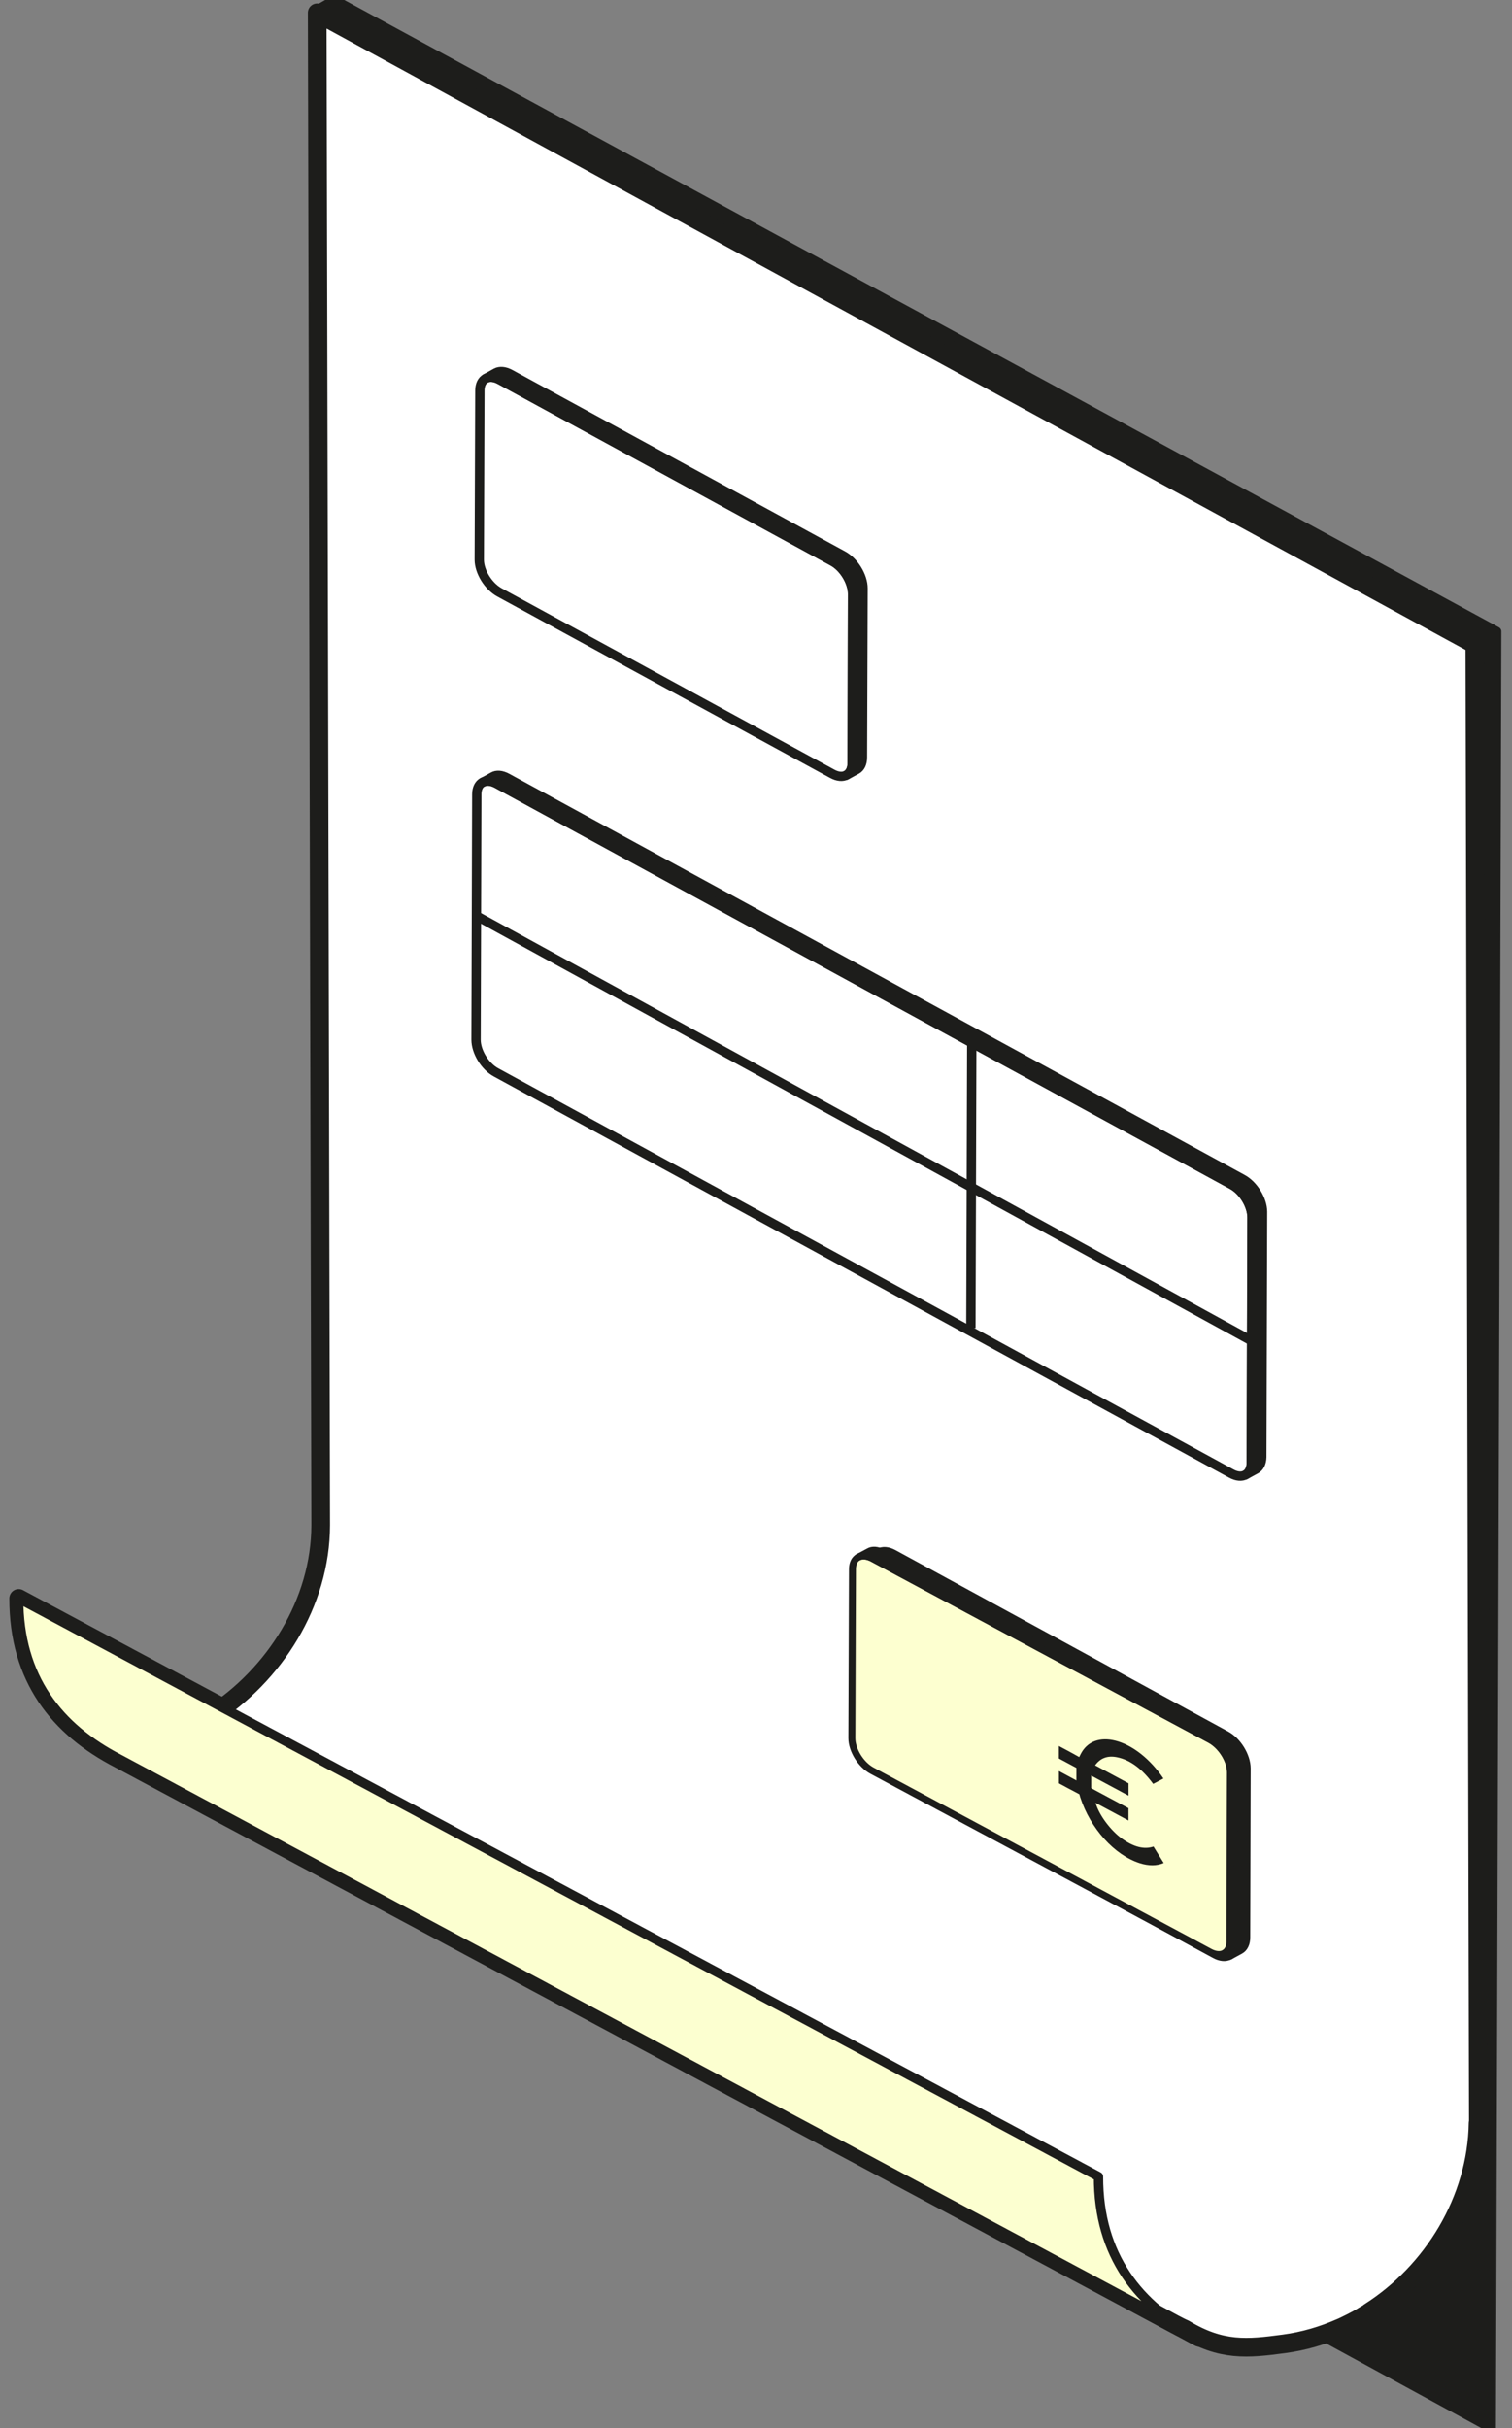 <svg width="81" height="130" viewBox="0 0 81 130" fill="none" xmlns="http://www.w3.org/2000/svg">
<rect x="0" y="0" width="81" height="130" fill="#808080" stroke="none"/>
<path d="M6.394 94.177L64.242 125.136C60.999 123.453 58.84 120.764 58.847 116.528L1 85.576C0.992 89.812 3.144 92.501 6.394 94.177Z" fill="white"/>
<path d="M6.394 94.177L64.242 125.136C60.999 123.453 58.84 120.764 58.847 116.528L1 85.576C0.992 89.812 3.144 92.501 6.394 94.177Z" stroke="#1D1D1B" stroke-linejoin="round"/>
<path d="M79.889 130L80.18 33.805L17.921 0L16.968 0.546L19.149 96.884L79.889 130Z" fill="#1D1D1B"/>
<path d="M79.889 130L80.18 33.805L17.921 0L16.968 0.546L19.149 96.884L79.889 130Z" stroke="#1D1D1B" stroke-width="0.5" stroke-linejoin="round"/>
<path d="M9.744 92.712C9.83 92.668 9.915 92.623 10.001 92.579L9.744 92.712ZM10.657 92.255C10.774 92.189 10.883 92.115 11 92.049C10.883 92.115 10.767 92.189 10.657 92.255ZM79.01 34.498L79.197 113.517L79.19 113.672L79.182 113.664C79.12 117.776 76.755 121.631 73.353 123.79L73.494 123.717C73.362 123.805 73.212 123.886 73.072 123.967C72.962 124.033 72.862 124.1 72.752 124.159C72.526 124.284 72.292 124.402 72.058 124.513C71.981 124.542 71.91 124.587 71.84 124.616C71.832 124.616 71.824 124.624 71.808 124.631L71.832 124.616C70.865 125.043 69.842 125.345 68.781 125.485C66.814 125.75 65.428 125.882 63.452 124.687C63.452 124.687 63.334 124.638 63.232 124.586L62.905 124.417L5.827 93.626C6.077 93.641 6.35 93.633 6.678 93.589C7.739 93.449 8.761 93.146 9.729 92.719L11.266 91.879C14.707 89.69 17.173 85.814 17.18 81.65L16.993 0.686L79.01 34.498Z" fill="white"/>
<path d="M9.744 92.712C9.83 92.668 9.915 92.623 10.001 92.579M10.657 92.255C10.774 92.189 10.883 92.115 11 92.049C10.883 92.115 10.767 92.189 10.657 92.255ZM79.01 34.498L79.197 113.517L79.19 113.672L79.182 113.664C79.12 117.776 76.755 121.631 73.353 123.79L73.494 123.717C73.362 123.805 73.212 123.886 73.072 123.967C72.962 124.033 72.862 124.1 72.752 124.159C72.526 124.284 72.292 124.402 72.058 124.513C71.981 124.542 71.91 124.587 71.84 124.616C71.832 124.616 71.824 124.624 71.808 124.631L71.832 124.616C70.865 125.043 69.842 125.345 68.781 125.485C66.814 125.75 65.428 125.882 63.452 124.687C63.452 124.687 63.334 124.638 63.232 124.586L62.905 124.417L5.827 93.626C6.077 93.641 6.35 93.633 6.678 93.589C7.739 93.449 8.761 93.146 9.729 92.719L11.266 91.879C14.707 89.69 17.173 85.814 17.18 81.65L16.993 0.686L79.01 34.498Z" stroke="#1D1D1B" stroke-linejoin="round"/>
<path d="M6.394 94.177L64.242 125.136C60.999 123.453 58.84 120.764 58.847 116.528L1 85.576C0.992 89.812 3.144 92.501 6.394 94.177Z" fill="#FCFFD0"/>
<path d="M6.394 94.177L64.242 125.136C60.999 123.453 58.84 120.764 58.847 116.528L1 85.576C0.992 89.812 3.144 92.501 6.394 94.177Z" stroke="#1D1D1B" stroke-width="0.5" stroke-linejoin="round"/>
<path d="M66.19 94.972C66.19 94.33 65.708 93.554 65.115 93.226L47.312 83.515C46.719 83.187 46.237 83.447 46.237 84.089L46.205 93.144C46.205 93.786 46.68 94.569 47.273 94.89L65.091 104.601C65.684 104.929 66.166 104.669 66.166 104.027L66.19 94.972Z" fill="#FCFFD0"/>
<path d="M66.19 94.972C66.19 94.33 65.708 93.554 65.115 93.226L47.312 83.515C46.719 83.187 46.237 83.447 46.237 84.089L46.205 93.144C46.205 93.786 46.68 94.569 47.273 94.89L65.091 104.601C65.684 104.929 66.166 104.669 66.166 104.027L66.19 94.972Z" stroke="#1D1D1B" stroke-width="0.5" stroke-linecap="round" stroke-linejoin="round"/>
<path d="M47.857 83.211L65.676 92.922C66.269 93.243 66.743 94.027 66.751 94.669L66.727 103.723C66.727 104.044 66.609 104.268 66.419 104.372L65.858 104.678C66.047 104.574 66.166 104.35 66.166 104.029L66.19 94.975C66.19 94.333 65.708 93.556 65.115 93.228L47.297 83.517C47.004 83.36 46.736 83.346 46.538 83.45L47.099 83.144C47.288 83.032 47.557 83.047 47.857 83.211Z" fill="#1D1D1B"/>
<path d="M47.857 83.211L65.676 92.922C66.269 93.243 66.743 94.027 66.751 94.669L66.727 103.723C66.727 104.044 66.609 104.268 66.419 104.372L65.858 104.678C66.047 104.574 66.166 104.35 66.166 104.029L66.19 94.975C66.19 94.333 65.708 93.556 65.115 93.228L47.297 83.517C47.004 83.36 46.736 83.346 46.538 83.45L47.099 83.144C47.288 83.032 47.557 83.047 47.857 83.211Z" stroke="#1D1D1B" stroke-width="0.5" stroke-linecap="round" stroke-linejoin="round"/>
<path d="M45.676 31.794C45.676 31.152 45.202 30.369 44.609 30.048L26.782 20.337C26.189 20.009 25.707 20.269 25.707 20.911L25.676 29.966C25.676 30.608 26.158 31.384 26.751 31.712L44.577 41.423C45.17 41.751 45.652 41.491 45.652 40.849L45.676 31.794Z" fill="white"/>
<path d="M45.676 31.794C45.676 31.152 45.202 30.369 44.609 30.048L26.782 20.337C26.189 20.009 25.707 20.269 25.707 20.911L25.676 29.966C25.676 30.608 26.158 31.384 26.751 31.712L44.577 41.423C45.17 41.751 45.652 41.491 45.652 40.849L45.676 31.794Z" stroke="#1D1D1B" stroke-width="0.5" stroke-linecap="round" stroke-linejoin="round"/>
<path d="M27.34 20.032L45.158 29.743C45.751 30.064 46.233 30.848 46.233 31.497L46.202 40.551C46.202 40.872 46.084 41.097 45.894 41.201L45.332 41.507C45.53 41.403 45.649 41.178 45.649 40.857L45.672 31.803C45.672 31.161 45.198 30.378 44.605 30.057L26.786 20.338C26.486 20.174 26.209 20.159 26.02 20.263L26.573 19.957C26.771 19.853 27.039 19.868 27.34 20.032Z" fill="#1D1D1B"/>
<path d="M27.34 20.032L45.158 29.743C45.751 30.064 46.233 30.848 46.233 31.497L46.202 40.551C46.202 40.872 46.084 41.097 45.894 41.201L45.332 41.507C45.53 41.403 45.649 41.178 45.649 40.857L45.672 31.803C45.672 31.161 45.198 30.378 44.605 30.057L26.786 20.338C26.486 20.174 26.209 20.159 26.02 20.263L26.573 19.957C26.771 19.853 27.039 19.868 27.34 20.032Z" stroke="#1D1D1B" stroke-width="0.5" stroke-linecap="round" stroke-linejoin="round"/>
<path d="M67.068 65.175C67.068 64.533 66.595 63.749 66.002 63.428L26.617 41.953C26.024 41.625 25.542 41.886 25.542 42.528L25.503 55.665C25.503 56.307 25.977 57.091 26.57 57.412L65.954 78.887C66.547 79.215 67.03 78.954 67.03 78.312L67.068 65.175Z" fill="white"/>
<path d="M67.068 65.175C67.068 64.533 66.595 63.749 66.002 63.428L26.617 41.953C26.024 41.625 25.542 41.886 25.542 42.528L25.503 55.665C25.503 56.307 25.977 57.091 26.57 57.412L65.954 78.887C66.547 79.215 67.03 78.954 67.03 78.312L67.068 65.175Z" stroke="#1D1D1B" stroke-width="0.5" stroke-linecap="round" stroke-linejoin="round"/>
<path d="M27.168 41.65L66.56 63.124C67.153 63.445 67.628 64.222 67.636 64.871L67.596 78.008C67.588 78.329 67.469 78.554 67.279 78.658L66.719 78.964C66.917 78.86 67.034 78.635 67.034 78.314L67.074 65.177C67.074 64.535 66.6 63.752 66.007 63.431L26.614 41.956C26.321 41.799 26.053 41.785 25.855 41.889L26.409 41.583C26.598 41.471 26.868 41.486 27.168 41.65Z" fill="#1D1D1B"/>
<path d="M27.169 41.65L66.56 63.124C67.153 63.445 67.628 64.222 67.636 64.871L67.596 78.008C67.588 78.329 67.469 78.554 67.279 78.658L66.719 78.964C66.917 78.86 67.034 78.635 67.034 78.314L67.074 65.177C67.074 64.535 66.6 63.752 66.007 63.431L26.614 41.956C26.321 41.799 26.053 41.785 25.855 41.889L26.409 41.583C26.598 41.471 26.868 41.486 27.169 41.65Z" stroke="#1D1D1B" stroke-width="0.5" stroke-linecap="round" stroke-linejoin="round"/>
<path d="M52.059 55.635L52.036 63.211V63.517L52.012 71.101" fill="#1D1D1B"/>
<path d="M52.059 55.635L52.036 63.211V63.517L52.012 71.101" stroke="#1D1D1B" stroke-width="0.5"/>
<path d="M67.439 72L25.462 49L67.439 72Z" fill="#1D1D1B"/>
<path d="M67.439 72L25.462 49" stroke="#1D1D1B" stroke-width="0.5"/>
<path d="M64.829 93.139C65.43 93.466 65.92 94.241 65.92 94.883L65.896 103.926C65.896 104.567 65.407 104.828 64.805 104.5L46.719 94.8C46.118 94.481 45.635 93.698 45.635 93.057L45.667 84.014C45.667 83.372 46.157 83.112 46.759 83.44L64.829 93.139Z" fill="#FDFFD0"/>
<path d="M64.829 93.139C65.43 93.466 65.92 94.241 65.92 94.883L65.896 103.926C65.896 104.567 65.407 104.828 64.805 104.5L46.719 94.8C46.118 94.481 45.635 93.698 45.635 93.057L45.667 84.014C45.667 83.372 46.157 83.112 46.759 83.44L64.829 93.139Z" stroke="#1D1D1B" stroke-width="0.373" stroke-linecap="round" stroke-linejoin="round"/>
<path d="M65.398 92.833L47.312 83.134C47.007 82.97 46.734 82.955 46.542 83.067L45.972 83.373C46.173 83.268 46.446 83.282 46.742 83.44L64.828 93.139C65.43 93.467 65.92 94.242 65.92 94.883L65.896 103.926C65.896 104.247 65.776 104.47 65.583 104.575L66.152 104.269C66.346 104.165 66.465 103.941 66.465 103.62L66.489 94.578C66.482 93.936 66 93.154 65.398 92.833Z" fill="#1D1D1B"/>
<path d="M65.398 92.833L47.312 83.134C47.007 82.97 46.734 82.955 46.542 83.067L45.972 83.373C46.173 83.268 46.446 83.282 46.742 83.44L64.828 93.139C65.43 93.467 65.92 94.242 65.92 94.883L65.896 103.926C65.896 104.247 65.776 104.47 65.583 104.575L66.152 104.269C66.346 104.165 66.465 103.941 66.465 103.62L66.489 94.578C66.482 93.936 66 93.154 65.398 92.833Z" stroke="#1D1D1B" stroke-width="0.373" stroke-linecap="round" stroke-linejoin="round"/>
<path d="M61.794 98.858L62.341 99.741C61.98 99.901 61.536 99.905 61.055 99.75C59.699 99.315 58.411 97.889 57.871 96.226C57.851 96.163 57.823 96.061 57.823 96.061C57.823 96.061 57.726 96.009 57.673 95.98C57.363 95.821 57.051 95.65 56.727 95.476V94.817L57.664 95.32V94.65L56.724 94.146V93.477C57.033 93.643 57.338 93.799 57.642 93.973C57.693 93.999 57.815 94.07 57.815 94.07C57.815 94.07 57.853 93.996 57.885 93.929C58.596 92.486 60.744 93.04 62.199 95.034C62.245 95.099 62.289 95.165 62.326 95.218L61.777 95.506C61.213 94.732 60.562 94.224 59.843 94.08C59.327 93.976 58.945 94.128 58.666 94.512L60.457 95.474V96.136L58.458 95.063V95.735L60.454 96.806V97.465L58.692 96.521C58.884 97.204 59.537 98.029 60.096 98.429C60.73 98.884 61.299 99.029 61.794 98.858Z" fill="#1D1D1B"/>
</svg>
